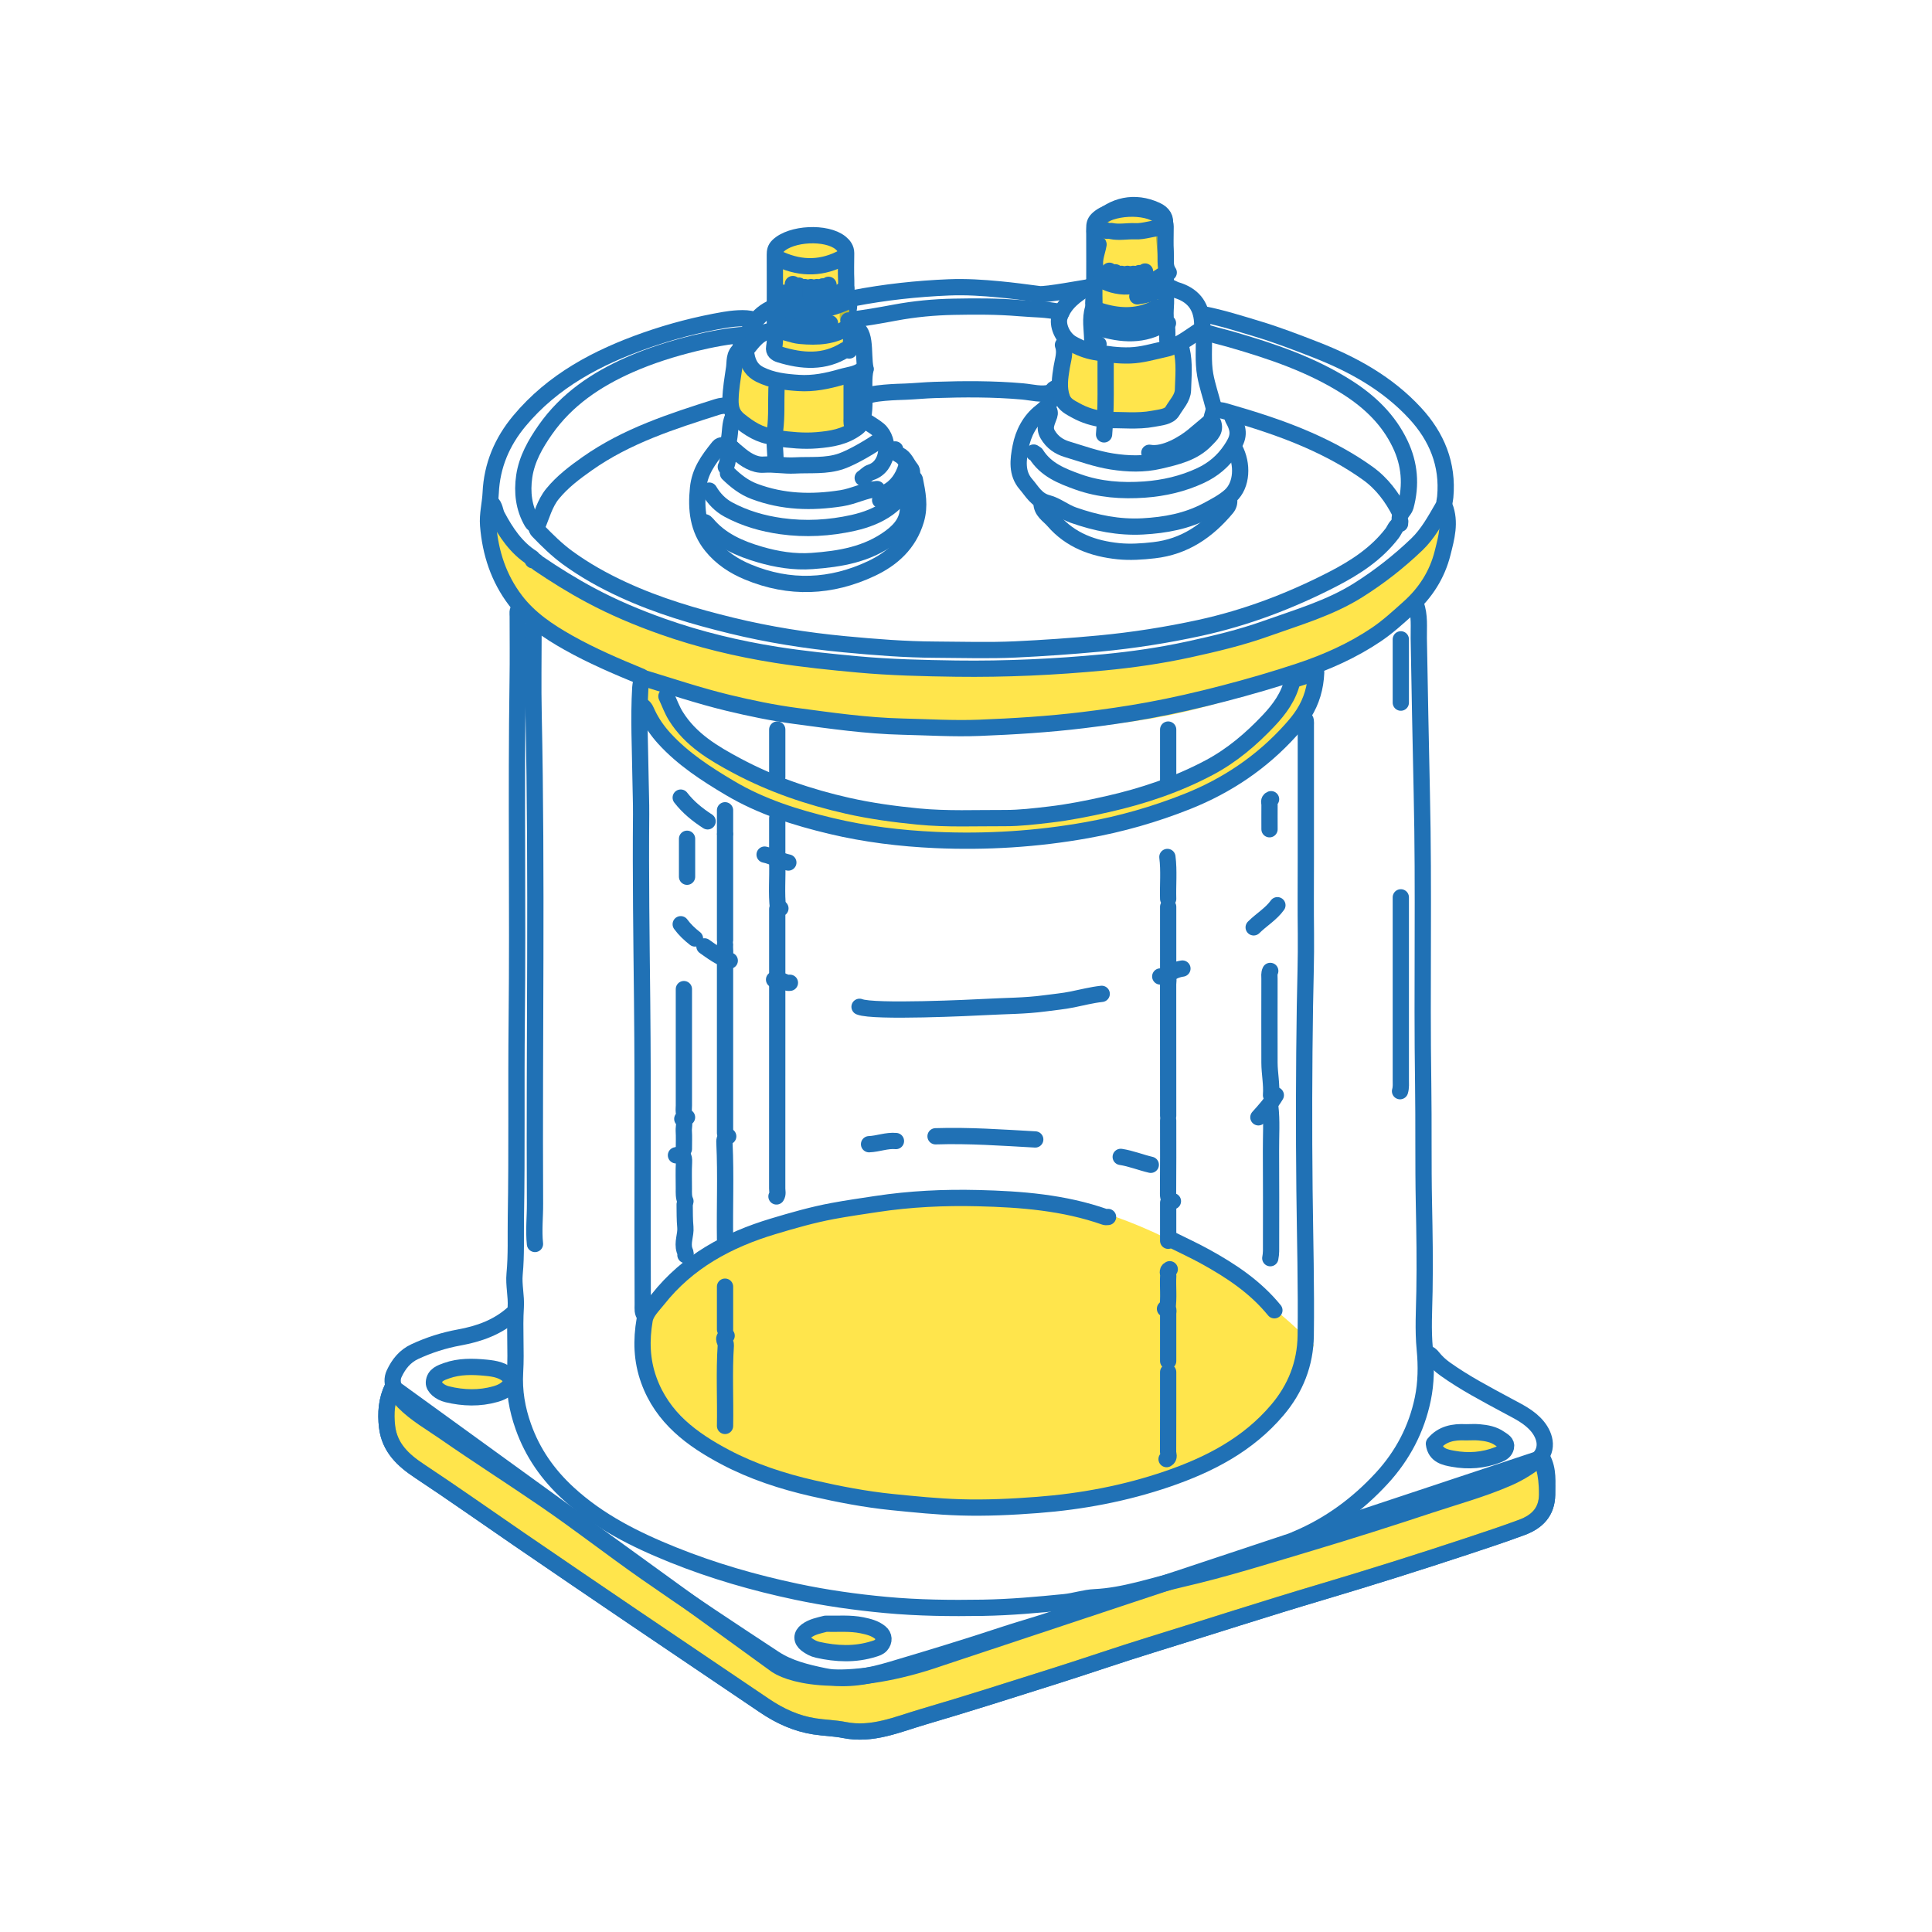 <svg width="500" height="500" viewBox="0 0 500 500" fill="none" xmlns="http://www.w3.org/2000/svg">
<path d="M167.785 339.008C194.538 311.47 272.949 281.936 340 348.027C319.5 412.5 154.578 397.931 167.785 339.008Z" fill="#FFDA00" fill-opacity="0.7"/>
<path d="M188.549 105.789C186.952 103.231 189.215 96.197 190.546 93C195.738 100.673 211.679 99.75 219 98.329V112.716C215.805 115.274 203.359 113.427 197.535 112.183C195.205 111.118 190.147 108.347 188.549 105.789Z" fill="#FFDA00" fill-opacity="0.7"/>
<path d="M274.5 102.5C272.954 99.577 275.176 90.064 276.464 86.41C281.488 95.179 297.415 91.624 304.5 90L304 106.533C300.908 109.456 289.136 108.421 283.5 107C281.246 105.782 276.046 105.423 274.5 102.5Z" fill="#FFDA00" fill-opacity="0.7"/>
<path d="M132.5 155.5C126.5 148.7 126 136.333 126.5 131C127.5 133.167 130.8 138.5 136 142.5C142.5 147.5 146.5 149 149 153.5C151.5 158 203 169 209.5 171.5C216 174 285 172 287 172.5C289 173 346 157.5 349.5 155.5C353 153.5 373 131 375 133.5C376.6 135.5 370 149 366.5 155.5C362.5 161 345.5 174.3 309.5 183.5C264.5 195 208 184.5 192.5 183.5C177 182.5 140 164 132.5 155.5Z" fill="#FFDA00" fill-opacity="0.7"/>
<path d="M173.5 177.5L164.5 174.5C163 179.5 173.5 200 200 209.5C226.5 219 261 221.5 299.5 211C330.3 202.6 340.333 181.833 341.5 172.5L334.5 174.5C323.7 204.9 275.333 211.5 252.5 211C190.1 209 173.833 187.833 173.5 177.5Z" fill="#FFDA00" fill-opacity="0.7"/>
<path d="M101.62 359C100.02 362.26 99.76 365.69 100.17 369.24C100.81 374.67 104.35 377.92 108.57 380.71C117.25 386.46 125.76 392.47 134.35 398.36C144.24 405.13 154.14 411.88 164.07 418.6C175.31 426.21 186.58 433.79 197.82 441.4C201.85 444.13 206.08 446.05 210.78 446.78C213.34 447.18 216 447.22 218.54 447.73C225.76 449.17 232.23 446.27 238.8 444.34C250.32 440.96 261.76 437.3 273.2 433.68C281.49 431.06 289.72 428.2 298.03 425.64C312.7 421.12 327.3 416.37 342.03 412C354.65 408.25 367.22 404.29 379.72 400.15C384.45 398.58 389.19 397.02 393.87 395.28C397.89 393.79 400.32 391.22 400.39 386.85C400.44 383.67 400.8 380.41 399.19 377.43" stroke="#2071B5" stroke-width="4.21" stroke-linecap="round" stroke-linejoin="round"/>
<path d="M100.172 369.24C99.762 365.69 100.022 362.26 101.622 359L201.002 431C205.269 433.8 219.742 437.32 243.502 429L398.5 377.5C399.131 378.067 400.392 380.73 400.392 386.85C400.322 391.22 397.892 393.79 393.872 395.28C389.485 396.911 385.044 398.384 380.609 399.856L379.722 400.15C367.222 404.29 354.652 408.25 342.032 412C327.302 416.37 312.702 421.12 298.032 425.64C289.722 428.2 281.492 431.06 273.202 433.68C261.762 437.3 250.322 440.96 238.802 444.34C232.232 446.27 225.762 449.17 218.542 447.73C216.002 447.22 213.342 447.18 210.782 446.78C206.082 446.05 201.852 444.13 197.822 441.4C186.582 433.79 175.312 426.21 164.072 418.6C154.142 411.88 144.242 405.13 134.352 398.36C125.762 392.47 117.252 386.46 108.572 380.71C104.352 377.92 100.812 374.67 100.172 369.24Z" fill="#FFDA00" fill-opacity="0.7" stroke="#2071B5" stroke-width="4.21" stroke-linecap="round" stroke-linejoin="round"/>
<path d="M337.34 185.74C338.12 186.16 337.95 186.91 337.95 187.58C337.95 199.19 337.95 210.79 337.95 222.4C337.95 228.82 337.89 235.23 337.97 241.65C338.04 247.93 337.81 254.21 337.71 260.49C337.47 276.33 337.43 292.17 337.6 308C337.74 320.56 338.09 333.12 337.92 345.68C337.82 352.93 335.27 359.39 330.57 364.92C322.98 373.87 313.01 379.03 302.12 382.76C291.21 386.49 279.99 388.6 268.53 389.48C261.86 389.99 255.16 390.31 248.46 390.1C242.57 389.92 236.71 389.32 230.84 388.73C223.92 388.03 217.12 386.71 210.37 385.17C202.5 383.37 194.78 380.85 187.69 377.1C179.16 372.59 171.43 366.95 167.91 357.17C166.05 352.01 165.93 346.82 166.83 341.6C167.18 339.57 168.94 337.93 170.25 336.28C177.98 326.49 188.36 320.9 200.11 317.37C205.2 315.84 210.3 314.38 215.5 313.41C219.21 312.72 222.99 312.18 226.74 311.61C235.52 310.27 244.33 309.86 253.17 310.08C264.28 310.35 275.33 311.21 285.94 314.94C286.18 315.03 286.48 314.95 286.76 314.95" stroke="#2071B5" stroke-width="4.21" stroke-linecap="round" stroke-linejoin="round"/>
<path d="M362.33 135.56C361.19 136 360.93 137.17 360.28 138.02C356.21 143.34 350.75 146.88 344.91 149.89C333.97 155.53 322.49 159.89 310.49 162.5C301.94 164.36 293.26 165.72 284.51 166.55C277.28 167.23 270.04 167.73 262.79 168.07C255.91 168.39 249 168.16 242.11 168.13C234.23 168.1 226.39 167.47 218.56 166.73C208.69 165.79 198.9 164.24 189.3 161.9C179.72 159.56 170.23 156.77 161.21 152.6C156.18 150.28 151.37 147.6 146.91 144.35C144.14 142.33 141.68 139.91 139.29 137.44C138.94 137.08 138.78 136.74 138.92 136.4C140.2 133.49 140.93 130.32 143 127.79C145.55 124.67 148.71 122.29 151.99 119.98C162.2 112.78 173.9 109.04 185.61 105.31C186.52 105.02 187.63 104.89 188.67 105.05" stroke="#2071B5" stroke-width="4.21" stroke-linecap="round" stroke-linejoin="round"/>
<path d="M134.39 157.47C133.79 158.06 133.99 158.82 133.99 159.52C133.99 165.05 134.06 170.58 133.97 176.11C133.53 205.46 134.04 234.82 133.73 264.17C133.55 281.1 133.8 298.03 133.51 314.96C133.43 319.87 133.65 324.8 133.18 329.71C132.91 332.58 133.66 335.39 133.48 338.32C133.12 343.89 133.63 349.52 133.3 355.1C133.01 360.03 133.82 364.67 135.44 369.23C137.83 375.97 141.76 381.61 147.06 386.48C154.98 393.76 164.35 398.43 174.15 402.38C184.5 406.55 195.22 409.64 206.11 411.94C213.72 413.55 221.45 414.64 229.23 415.36C237.63 416.14 246.02 416.23 254.42 416.09C261.47 415.97 268.5 415.34 275.51 414.64C278.12 414.38 280.73 413.48 283.3 413.36C291.02 413 298.21 410.39 305.6 408.69C316.87 406.1 327.91 402.62 338.99 399.31C349.41 396.19 359.79 392.89 370.11 389.47C376.83 387.25 383.68 385.38 390.19 382.54C392.76 381.42 395.14 380.01 397.39 378.28C401.03 375.47 399.94 371.7 397.96 369.24C395.86 366.63 392.83 365.26 389.98 363.71C384.54 360.77 379.05 357.91 374 354.3C372.75 353.41 371.68 352.4 370.73 351.21C370.38 350.77 369.97 350.33 369.31 350.38" stroke="#2071B5" stroke-width="4.21" stroke-linecap="round" stroke-linejoin="round"/>
<path d="M166.14 182.65C166.96 183.09 167.21 183.94 167.57 184.7C168.68 187.04 170.13 189.13 171.87 191.05C176.74 196.4 182.73 200.28 188.88 203.93C197.02 208.77 205.95 211.58 215.09 213.76C223.97 215.88 233.03 216.98 242.12 217.39C255.22 217.97 268.28 217.17 281.24 214.85C290.18 213.25 298.82 210.78 307.24 207.43C317.57 203.32 326.58 197.25 334.03 188.97C335.22 187.65 336.39 186.26 337.37 184.72C339.45 181.45 340.46 177.9 340.62 174.06L334.5 176" stroke="#2071B5" stroke-width="4.21" stroke-linecap="round" stroke-linejoin="round"/>
<path d="M373.39 131.26C371.41 134.66 369.56 138.12 366.65 140.91C361.98 145.38 356.93 149.33 351.47 152.76C344.12 157.38 335.83 159.76 327.74 162.65C321.17 165 314.42 166.6 307.64 168.08C300.42 169.65 293.1 170.71 285.74 171.41C273 172.62 260.24 173.21 247.44 173.04C238.97 172.92 230.48 172.72 222.05 171.95C215 171.3 207.95 170.59 200.93 169.48C190.87 167.89 181.04 165.53 171.48 162.15C165.09 159.89 158.82 157.26 152.81 154.04C148.15 151.55 143.68 148.77 139.32 145.81C138.86 145.5 138.55 144.94 137.88 145" stroke="#2071B5" stroke-width="4.21" stroke-linecap="round" stroke-linejoin="round"/>
<path d="M166.13 175.7C165.96 176.44 165.76 177.18 165.71 177.95C165.24 185.87 165.67 193.79 165.77 201.71C165.81 204.71 165.94 207.72 165.92 210.72C165.78 226.76 166.01 242.81 166.18 258.85C166.46 285.13 166.21 311.42 166.34 337.7C166.34 338.7 166.17 339.73 166.95 340.57" stroke="#2071B5" stroke-width="4.21" stroke-linecap="round" stroke-linejoin="round"/>
<path d="M138.28 160.96C137.97 161.55 138.08 162.18 138.08 162.8C138.08 170.17 137.94 177.55 138.1 184.92C138.99 227.11 138.25 269.3 138.46 311.49C138.48 314.97 138.08 318.45 138.45 321.94" stroke="#2071B5" stroke-width="4.21" stroke-linecap="round" stroke-linejoin="round"/>
<path d="M366.43 156.45C367.49 159.31 367.13 162.34 367.18 165.26C367.43 178.57 367.65 191.89 367.96 205.19C368.54 230.32 367.95 255.44 368.32 280.56C368.47 290.87 368.3 301.18 368.51 311.48C368.66 319.06 368.79 326.64 368.65 334.21C368.56 339.2 368.25 344.19 368.73 349.16C369.15 353.5 369.09 357.84 368.22 362.05C366.61 369.81 363.02 376.68 357.63 382.54C351.37 389.35 344.07 394.71 335.52 398.31C334.7 398.65 333.99 399.26 333.06 399.34" stroke="#2071B5" stroke-width="4.21" stroke-linecap="round" stroke-linejoin="round"/>
<path d="M132.75 339.95C128.77 343.5 124.01 345.2 118.83 346.14C114.87 346.86 111.02 348.09 107.36 349.79C104.81 350.97 103.19 352.99 102.01 355.51C100.82 358.05 102.53 360.84 104.53 362.86C107.64 366 111.52 368.18 115.13 370.69C123.7 376.64 132.5 382.25 141.11 388.15C149.94 394.2 158.39 400.79 167.16 406.93C178.09 414.56 189.22 421.91 200.35 429.23C204.23 431.78 208.72 432.84 213.23 433.78C219.28 435.03 225.13 433.76 230.83 432.07C240.49 429.2 250.15 426.27 259.72 423.1C265.52 421.18 271.47 419.68 277.12 417.34C279.35 416.41 281.68 415.85 283.92 414.98C284.68 414.69 285.23 414.42 285.54 413.7" stroke="#2071B5" stroke-width="4.21" stroke-linecap="round" stroke-linejoin="round"/>
<path d="M165.94 175.29C173.54 177.59 180.89 180.08 188.45 181.9C194.22 183.29 200.02 184.5 205.88 185.28C215.06 186.5 224.22 187.83 233.52 188.05C240.14 188.2 246.77 188.62 253.38 188.36C262.34 188.01 271.3 187.46 280.21 186.38C285.9 185.69 291.57 184.88 297.2 183.85C303.75 182.65 310.23 181.15 316.69 179.47C323.31 177.75 329.85 175.85 336.34 173.69C343.36 171.35 350.05 168.37 356.19 164.23C359.22 162.19 361.89 159.71 364.6 157.29C368.93 153.43 371.94 148.72 373.34 143.13C374.33 139.19 375.48 135.17 373.87 131.04C373.62 130.4 373.96 129.43 374.03 128.61C374.8 120.16 371.84 113.01 366.21 106.92C359.08 99.2 350.13 94.27 340.44 90.49C335.5 88.57 330.58 86.67 325.5 85.14C320.81 83.73 316.16 82.24 311.35 81.31" stroke="#2071B5" stroke-width="4.21" stroke-linecap="round" stroke-linejoin="round"/>
<path d="M334.48 176.11C333.55 180.25 331.11 183.55 328.3 186.52C323.8 191.29 318.82 195.53 312.97 198.64C304.62 203.08 295.78 206.04 286.56 208.12C281.6 209.24 276.61 210.24 271.58 210.82C267.79 211.26 263.96 211.73 260.12 211.72C252.61 211.69 245.09 212.05 237.59 211.31C231.46 210.71 225.38 209.89 219.35 208.53C209.35 206.27 199.74 203 190.72 198.18C184.65 194.94 178.71 191.44 174.91 185.33C173.89 183.7 173.27 181.91 172.47 180.2" stroke="#2071B5" stroke-width="4.21" stroke-linecap="round" stroke-linejoin="round"/>
<path d="M189.68 116.18C189.79 116.44 187.06 114.34 185.98 115.67C183.2 119.12 181.09 122.07 180.65 126.34C180.09 131.77 180.59 136.88 184.16 141.29C186.68 144.4 189.93 146.53 193.58 148.04C204.34 152.51 215.08 152.05 225.49 147.15C230.9 144.6 235.23 140.75 237.07 134.55C238.15 130.91 237.46 127.55 236.76 124.09C236.73 123.92 236.5 123.62 236.17 123.68" stroke="#2071B5" stroke-width="4.21" stroke-linecap="round" stroke-linejoin="round"/>
<path d="M194.87 82.72C193.07 82.02 189.15 82.5 187.45 82.8C180.55 83.99 173.78 85.74 167.17 88.06C154.63 92.47 143.1 98.52 134.41 108.95C129.93 114.33 127.31 120.48 126.99 127.57C126.86 130.37 126.1 133.08 126.33 135.97C126.91 143.14 129.07 149.69 133.41 155.39C137.02 160.13 141.9 163.4 147.07 166.31C153.14 169.73 159.51 172.45 165.93 175.09" stroke="#2071B5" stroke-width="4.21" stroke-linecap="round" stroke-linejoin="round"/>
<path d="M192.96 86.64C188.94 86.83 183.71 87.87 179.84 88.81C174.02 90.23 168.33 92.02 162.87 94.43C154.29 98.23 146.65 103.35 141.15 111.19C138.57 114.87 136.33 118.78 135.67 123.28C135.07 127.38 135.53 131.45 137.68 135.14C137.93 135.57 138.36 135.88 138.9 135.97" stroke="#2071B5" stroke-width="4.21" stroke-linecap="round" stroke-linejoin="round"/>
<path d="M310.93 85.59C313.39 86.57 315.98 87.09 318.52 87.82C329.09 90.87 339.47 94.35 348.82 100.35C354.56 104.03 359.35 108.63 362.34 114.88C364.84 120.09 365.28 125.49 363.76 131.06C363.59 131.68 363.1 132.16 362.75 132.7C362.3 133.39 362.09 134.27 362.38 134.93" stroke="#2071B5" stroke-width="4.21" stroke-linecap="round" stroke-linejoin="round"/>
<path d="M231.67 116.31C231.69 117.02 232.22 117.47 232.71 117.71C234.26 118.46 234.7 120.1 235.71 121.27C236.19 121.83 236.1 122.83 235.78 123.69C233.13 130.59 227.54 133.8 220.81 135.32C214.68 136.69 208.44 137.04 202.19 136.17C197.39 135.5 192.76 134.17 188.48 131.86C186.4 130.73 184.76 129.03 183.55 126.97" stroke="#2071B5" stroke-width="4.21" stroke-linecap="round" stroke-linejoin="round"/>
<path d="M282.42 74.26C280.5 74.47 270.8 76.36 268.94 76.12C265.53 75.68 262.13 75.21 258.7 74.89C254.33 74.47 249.96 74.19 245.59 74.37C237.27 74.71 228.99 75.61 220.81 77.19C220.37 77.28 220 77.49 219.5 77.63C220.3 79.33 218.96 81.03 219.58 82.74" stroke="#2071B5" stroke-width="4.21" stroke-linecap="round" stroke-linejoin="round"/>
<path d="M303.35 320.9C306.22 322.33 309.14 323.67 311.94 325.22C318.62 328.9 324.89 333.06 329.81 339.1" stroke="#2071B5" stroke-width="4.21" stroke-linecap="round" stroke-linejoin="round"/>
<path d="M318.09 129.21C318.22 130.05 318 130.82 317.47 131.46C312.52 137.38 306.6 141.5 298.64 142.4C295.54 142.75 292.44 142.96 289.42 142.65C282.97 141.99 277.04 139.86 272.63 134.74C271.41 133.32 269.48 132.32 269.54 130.04" stroke="#2071B5" stroke-width="4.21" stroke-linecap="round" stroke-linejoin="round"/>
<path d="M362.53 232.23C362.53 247.93 362.53 263.63 362.53 279.33C362.53 280.36 362.63 281.39 362.33 282.4" stroke="#2071B5" stroke-width="4.21" stroke-linecap="round" stroke-linejoin="round"/>
<path d="M274.71 80.81C269.9 79.89 268.7 80.15 263.82 79.74C258.16 79.26 252.49 79.28 246.82 79.39C241.73 79.49 236.69 79.96 231.65 80.9C227.66 81.65 223.63 82.36 219.58 82.82" stroke="#2071B5" stroke-width="4.21" stroke-linecap="round" stroke-linejoin="round"/>
<path d="M319.53 116.11C321.68 120.08 321.48 125.52 318.41 128.3C316.72 129.83 314.5 130.99 312.38 132.12C307.17 134.89 301.6 135.91 295.78 136.23C289.52 136.57 283.59 135.36 277.76 133.3C275.45 132.49 273.4 130.78 271.16 130.2C268.2 129.44 267.12 127.16 265.5 125.3C263.03 122.47 263.5 118.95 264.12 115.72C264.8 112.16 266.51 108.82 269.42 106.56C271.27 105.13 272.41 103.65 272.42 101.36C272.42 100.46 273.28 100.57 273.66 100.13" stroke="#2071B5" stroke-width="4.21" stroke-linecap="round" stroke-linejoin="round"/>
<path d="M314.41 106.28C315.32 106.04 316.14 106.16 317.09 106.44C324.38 108.54 331.62 110.81 338.57 113.87C343.96 116.24 349.14 119.02 353.94 122.46C357.66 125.12 360.29 128.67 362.34 132.7" stroke="#2071B5" stroke-width="4.21" stroke-linecap="round" stroke-linejoin="round"/>
<path d="M187.64 249.43V293.26" stroke="#2071B5" stroke-width="4.21" stroke-linecap="round" stroke-linejoin="round"/>
<path d="M132.14 356.54C130.48 354.57 128.02 354.19 125.78 353.97C122.38 353.64 118.87 353.55 115.56 354.74C114.13 355.26 112.41 355.8 112.29 357.77C112.22 359.01 113.87 360.39 115.75 360.84C119.91 361.84 124.11 361.97 128.23 360.79C129.71 360.37 131.25 359.67 132.14 358.18" fill="#FFDA00" fill-opacity="0.7"/>
<path d="M132.14 356.54C130.48 354.57 128.02 354.19 125.78 353.97C122.38 353.64 118.87 353.55 115.56 354.74C114.13 355.26 112.41 355.8 112.29 357.77C112.22 359.01 113.87 360.39 115.75 360.84C119.91 361.84 124.11 361.97 128.23 360.79C129.71 360.37 131.25 359.67 132.14 358.18" stroke="#2071B5" stroke-width="4.21" stroke-linecap="round" stroke-linejoin="round"/>
<path d="M272.01 101.57C269.53 102.26 267.07 101.52 264.64 101.3C257.06 100.63 249.49 100.67 241.9 100.92C239.37 101 236.85 101.26 234.32 101.36C233.02 101.41 224.62 101.57 224 102.87" stroke="#2071B5" stroke-width="4.21" stroke-linecap="round" stroke-linejoin="round"/>
<path d="M285.12 257.21C282.56 257.49 280.06 258.14 277.54 258.65C275.17 259.14 272.76 259.34 270.37 259.67C265.27 260.36 260.13 260.32 255.02 260.61C251.94 260.78 226.06 262.04 222.45 260.56" stroke="#2071B5" stroke-width="4.21" stroke-linecap="round" stroke-linejoin="round"/>
<path d="M188.4 122.52C190.42 124.49 192.56 126.17 195.22 127.17C202.57 129.94 210.04 130.15 217.77 128.94C220.97 128.44 223.78 126.86 226.97 126.56" stroke="#2071B5" stroke-width="4.21" stroke-linecap="round" stroke-linejoin="round"/>
<path d="M379.33 370.67C376.16 370.52 373.24 371.05 371.1 373.63C371.46 376.71 374.06 377.17 376.07 377.53C379.98 378.24 383.93 377.98 387.75 376.46C388.8 376.04 389.52 375.52 389.74 374.55C390.02 373.35 388.94 372.87 388.14 372.31C386.55 371.18 384.69 370.86 382.81 370.69C381.73 370.59 380.63 370.67 379.53 370.67" fill="#FFDA00" fill-opacity="0.7"/>
<path d="M379.33 370.67C376.16 370.52 373.24 371.05 371.1 373.63C371.46 376.71 374.06 377.17 376.07 377.53C379.98 378.24 383.93 377.98 387.75 376.46C388.8 376.04 389.52 375.52 389.74 374.55C390.02 373.35 388.94 372.87 388.14 372.31C386.55 371.18 384.69 370.86 382.81 370.69C381.73 370.59 380.63 370.67 379.53 370.67" stroke="#2071B5" stroke-width="4.21" stroke-linecap="round" stroke-linejoin="round"/>
<path d="M302.12 252.71C302.55 253.36 302.31 254.08 302.31 254.76C302.33 266.09 302.32 277.42 302.32 288.76" stroke="#2071B5" stroke-width="4.21" stroke-linecap="round" stroke-linejoin="round"/>
<path d="M318.91 107.5C318.88 107.96 319.05 108.32 319.29 108.75C321 111.88 320.38 113.65 318.57 116.35C316.54 119.39 313.94 121.55 310.72 123.06C306.11 125.22 301.2 126.34 296.18 126.7C290.36 127.11 284.56 126.71 278.98 124.71C274.77 123.2 270.66 121.58 268.13 117.53C267.98 117.29 267.63 117.38 267.51 117.12" stroke="#2071B5" stroke-width="4.21" stroke-linecap="round" stroke-linejoin="round"/>
<path d="M201.15 253.73C201.15 271.68 201.15 289.64 201.14 307.59C201.14 308.27 201.38 308.99 200.95 309.64" stroke="#2071B5" stroke-width="4.21" stroke-linecap="round" stroke-linejoin="round"/>
<path d="M176.99 255.98C176.99 266.02 176.99 276.05 176.99 286.09C176.99 287.17 176.68 288.36 177.8 289.16" stroke="#2071B5" stroke-width="4.21" stroke-linecap="round" stroke-linejoin="round"/>
<path d="M181.7 135.36C182.19 134.97 182.53 135.06 182.94 135.56C186.54 139.88 191.48 142 196.66 143.51C201.04 144.79 205.56 145.52 210.16 145.19C217.38 144.67 224.41 143.51 230.44 139.05C233.27 136.96 235.27 134.43 234.95 130.65C234.93 130.38 234.81 130.04 235.15 129.83" stroke="#2071B5" stroke-width="4.21" stroke-linecap="round" stroke-linejoin="round"/>
<path d="M200.33 79.45C195.49 81.43 194.24 85.05 191.75 89.48C191.65 89.65 191.49 89.95 191.93 90.11C193.18 90.55 193.09 91.77 193.37 92.76C193.88 94.6 194.8 95.98 196.63 96.9C199.83 98.51 203.22 98.88 206.69 99.11C210.49 99.36 214.12 98.61 217.77 97.55C219.75 96.98 221.82 96.89 223.5 95.44" stroke="#2071B5" stroke-width="4.21" stroke-linecap="round" stroke-linejoin="round"/>
<path d="M187.64 216.05V243.29" stroke="#2071B5" stroke-width="4.21" stroke-linecap="round" stroke-linejoin="round"/>
<path d="M267.92 294.89C259.33 294.41 250.73 293.79 242.12 294.07" stroke="#2071B5" stroke-width="4.21" stroke-linecap="round" stroke-linejoin="round"/>
<path d="M328.74 251.27C328.41 251.93 328.54 252.63 328.54 253.32C328.54 260.56 328.51 267.79 328.54 275.03C328.55 277.83 329.16 280.61 328.94 283.43" stroke="#2071B5" stroke-width="4.21" stroke-linecap="round" stroke-linejoin="round"/>
<path d="M228.46 113.32C225.98 115.25 220.6 118.37 217.73 119.36C213.81 120.72 209.7 120.24 205.66 120.46C202.98 120.6 200.37 120.06 197.66 120.25C195.2 120.43 192.87 118.93 190.87 117.17C189.72 116.16 188.32 115.46 188.67 113.65C189.04 111.74 188.85 109.74 189.68 107.91" stroke="#2071B5" stroke-width="4.21" stroke-linecap="round" stroke-linejoin="round"/>
<path d="M219.79 77.4C218.76 75.96 219.06 74.28 219 72.69C218.9 70.3 218.96 67.91 218.98 65.52C218.98 64.35 218.36 63.54 217.54 62.86C213.89 59.88 204.71 60.33 201.34 63.65C200.63 64.35 200.53 65.05 200.53 65.93C200.55 71.73 200.55 77.54 200.53 83.34C200.53 85.53 200.73 87.71 200.35 89.9C200.17 90.92 200.87 91.46 201.77 91.74C207.59 93.52 213.32 93.97 218.78 90.53C218.98 90.41 219.32 90.51 219.59 90.51" fill="#FFDA00" fill-opacity="0.7"/>
<path d="M219.79 77.4C218.76 75.96 219.06 74.28 219 72.69C218.9 70.3 218.96 67.91 218.98 65.52C218.98 64.35 218.36 63.54 217.54 62.86C213.89 59.88 204.71 60.33 201.34 63.65C200.63 64.35 200.53 65.05 200.53 65.93C200.55 71.73 200.55 77.54 200.53 83.34C200.53 85.53 200.73 87.71 200.35 89.9C200.17 90.92 200.87 91.46 201.77 91.74C207.59 93.52 213.32 93.97 218.78 90.53C218.98 90.41 219.32 90.51 219.59 90.51" stroke="#2071B5" stroke-width="4.21" stroke-linecap="round" stroke-linejoin="round"/>
<path d="M271.19 105.87C271.74 106.31 271.74 106.99 271.57 107.5C271.04 109.13 270.06 110.58 271.15 112.45C272.32 114.46 274.09 115.65 276.12 116.26C279.97 117.42 283.75 118.8 287.77 119.43C291.9 120.08 296.07 120.19 300.04 119.26C304.33 118.25 308.87 117.26 312.12 113.82C313.34 112.52 315.01 111.29 313.69 108.88C313.22 108.02 314.4 106.63 314.05 105.24C313.36 102.51 312.43 99.85 311.92 97.07C311.28 93.52 311.68 89.97 311.54 86.42" stroke="#2071B5" stroke-width="4.21" stroke-linecap="round" stroke-linejoin="round"/>
<path d="M302.32 355.1C302.32 361.99 302.33 368.89 302.3 375.78C302.3 376.38 302.78 377.17 301.91 377.62" stroke="#2071B5" stroke-width="4.21" stroke-linecap="round" stroke-linejoin="round"/>
<path d="M328.74 286.29C329.2 290.11 328.9 293.94 328.93 297.76C328.99 305.81 328.95 313.87 328.95 321.93C328.95 323.16 329.01 324.4 328.75 325.62" stroke="#2071B5" stroke-width="4.21" stroke-linecap="round" stroke-linejoin="round"/>
<path d="M302.32 289.98C302.32 296.33 302.35 302.68 302.29 309.03C302.29 310.07 302.64 310.59 303.55 310.87" stroke="#2071B5" stroke-width="4.21" stroke-linecap="round" stroke-linejoin="round"/>
<path d="M188.05 345.68C186.77 346.4 187.9 347.32 187.84 348.14C187.37 355.1 187.77 362.07 187.64 369.03" stroke="#2071B5" stroke-width="4.21" stroke-linecap="round" stroke-linejoin="round"/>
<path d="M301.71 74.33C301.69 71.67 301.69 68.99 301.68 66.34C301.68 63.61 300.89 60.91 301.44 58.14C301.76 56.54 301.05 55.24 299.27 54.42C293.57 51.79 288.15 53.17 284.11 57.14C282.94 58.29 283.03 61.38 284.08 62.67" stroke="#2071B5" stroke-width="4.21" stroke-linecap="round" stroke-linejoin="round"/>
<path d="M302.468 70.53C301.438 69.09 301.738 67.41 301.678 65.82C301.578 63.43 301.638 61.04 301.658 58.65C301.658 57.48 301.038 56.67 300.218 55.99C296.568 53.01 287.388 53.46 284.018 56.78C283.308 57.48 283.208 58.18 283.208 59.06C283.228 64.86 283.228 70.67 283.208 76.47C283.208 78.66 283.408 80.84 283.028 83.03C282.848 84.05 283.548 84.59 284.448 84.87C290.268 86.65 295.998 87.1 301.458 83.66C301.658 83.54 301.998 83.64 302.268 83.64" fill="#FFDA00" fill-opacity="0.7"/>
<path d="M302.468 70.53C301.438 69.09 301.738 67.41 301.678 65.82C301.578 63.43 301.638 61.04 301.658 58.65C301.658 57.48 301.038 56.67 300.218 55.99C296.568 53.01 287.388 53.46 284.018 56.78C283.308 57.48 283.208 58.18 283.208 59.06C283.228 64.86 283.228 70.67 283.208 76.47C283.208 78.66 283.408 80.84 283.028 83.03C282.848 84.05 283.548 84.59 284.448 84.87C290.268 86.65 295.998 87.1 301.458 83.66C301.658 83.54 301.998 83.64 302.268 83.64" stroke="#2071B5" stroke-width="4.21" stroke-linecap="round" stroke-linejoin="round"/>
<path d="M219.59 84.57C215.76 87.15 211.56 87.34 207.09 86.93C204.93 86.73 203.06 85.73 200.96 85.59" stroke="#2071B5" stroke-width="4.21" stroke-linecap="round" stroke-linejoin="round"/>
<path d="M301.3 74.94C302.18 77.22 301.51 79.59 301.66 81.91C301.66 82.03 301.62 82.59 301.1 82.75C298.41 83.54 295.85 84.76 292.9 84.41C291.5 84.25 290.1 84.95 288.6 84.6C286.78 84.19 284.95 83.73 283.08 83.54" stroke="#2071B5" stroke-width="4.21" stroke-linecap="round" stroke-linejoin="round"/>
<path d="M188.46 294.08C187.37 294.28 187.46 295.34 187.49 295.92C187.88 304.18 187.52 312.44 187.64 320.7" stroke="#2071B5" stroke-width="4.21" stroke-linecap="round" stroke-linejoin="round"/>
<path d="M286.14 91.94C286.08 98.77 286.35 105.6 285.73 112.42" stroke="#2071B5" stroke-width="4.21" stroke-linecap="round" stroke-linejoin="round"/>
<path d="M302.32 234.68V251.06" stroke="#2071B5" stroke-width="4.21" stroke-linecap="round" stroke-linejoin="round"/>
<path d="M201.97 235.09C201.55 235.04 201.22 235.19 201.15 235.26C201.15 241.09 201.15 246.69 201.15 252.29" stroke="#2071B5" stroke-width="4.21" stroke-linecap="round" stroke-linejoin="round"/>
<path d="M362.53 165.46V181.84" stroke="#2071B5" stroke-width="4.21" stroke-linecap="round" stroke-linejoin="round"/>
<path d="M305.81 90.51C306.61 93.97 306.25 97.48 306.15 100.95C306.09 103.01 304.43 104.67 303.42 106.4C302.56 107.89 300.3 108.02 298.45 108.38C294.35 109.16 290.25 108.59 286.15 108.74" stroke="#2071B5" stroke-width="4.21" stroke-linecap="round" stroke-linejoin="round"/>
<path d="M283.07 76.58C283.07 75.97 283.07 75.35 283.12 74.58C282.51 74.2 281.83 74.18 281.24 74.55C278.29 76.4 275.5 78.4 274.26 81.91C273.5 84.04 274.95 87.47 277.35 88.87C279.2 89.95 281.2 90.72 283.29 91.1C286.32 91.65 289.38 92.09 292.5 91.98C295.6 91.87 298.53 90.97 301.51 90.32C304.89 89.59 307.52 87.44 310.31 85.61C311.19 85.03 311.18 84.04 311.11 83.16C310.82 79.01 308.63 76.28 304.35 75.04C303.48 74.79 302.59 73.81 301.5 74.56" stroke="#2071B5" stroke-width="4.21" stroke-linecap="round" stroke-linejoin="round"/>
<path d="M137.73 144.41C133.58 141.76 130.93 137.78 128.66 133.51C128.06 132.38 128.14 130.92 127.02 130.03" stroke="#2071B5" stroke-width="4.21" stroke-linecap="round" stroke-linejoin="round"/>
<path d="M275.09 89.28C275.81 91.22 275.06 93.17 274.77 95C274.34 97.73 273.9 100.32 274.86 103.01C275.48 104.77 277.05 105.46 278.4 106.22C280.65 107.47 283.14 108.25 285.74 108.53" stroke="#2071B5" stroke-width="4.21" stroke-linecap="round" stroke-linejoin="round"/>
<path d="M223.49 108.67C224.48 109.23 226.5 110.49 227.35 111.21C230.44 113.81 230.2 120.7 225.32 122.26C224.51 122.52 223.99 123.26 223.27 123.69" stroke="#2071B5" stroke-width="4.21" stroke-linecap="round" stroke-linejoin="round"/>
<path d="M302.32 188.81V201.92" stroke="#2071B5" stroke-width="4.21" stroke-linecap="round" stroke-linejoin="round"/>
<path d="M220.4 97.47C220.4 101.09 220.4 104.71 220.4 108.32C220.4 109.12 220.23 109.98 221.01 110.57" stroke="#2071B5" stroke-width="4.21" stroke-linecap="round" stroke-linejoin="round"/>
<path d="M301.5 338.72C302.71 338.51 302.32 339.37 302.32 339.95C302.32 344.05 302.32 348.14 302.32 352.24" stroke="#2071B5" stroke-width="4.21" stroke-linecap="round" stroke-linejoin="round"/>
<path d="M200.95 82.93C205.03 84.32 212.54 84.44 214.81 83.66" stroke="#2071B5" stroke-width="4.21" stroke-linecap="round" stroke-linejoin="round"/>
<path d="M200.95 100.54C200.84 104.09 201.04 107.64 200.61 111.2C200.26 114.03 200.69 116.93 200.75 119.79" stroke="#2071B5" stroke-width="4.21" stroke-linecap="round" stroke-linejoin="round"/>
<path d="M201.15 188.81V201.1" stroke="#2071B5" stroke-width="4.21" stroke-linecap="round" stroke-linejoin="round"/>
<path d="M201.15 223.22C201.28 227.18 200.88 231.15 201.35 235.1" stroke="#2071B5" stroke-width="4.21" stroke-linecap="round" stroke-linejoin="round"/>
<path d="M174.94 298.99C176.65 298.46 177.12 299.16 177.02 300.84C176.89 303.09 176.99 305.34 176.98 307.6C176.98 308.71 176.9 309.83 177.39 310.88" stroke="#2071B5" stroke-width="4.21" stroke-linecap="round" stroke-linejoin="round"/>
<path d="M218.36 66.54C213 69.5 207.54 69.66 201.97 67.17C201.69 67.04 201.29 67.15 200.95 67.15" stroke="#2071B5" stroke-width="4.21" stroke-linecap="round" stroke-linejoin="round"/>
<path d="M187.64 332.99V344.05" stroke="#2071B5" stroke-width="4.21" stroke-linecap="round" stroke-linejoin="round"/>
<path d="M219.99 84.77C224.63 84.25 223.14 91.54 224 95.43" stroke="#2071B5" stroke-width="4.21" stroke-linecap="round" stroke-linejoin="round"/>
<path d="M302.12 221.78C302.58 225.39 302.21 229.02 302.32 232.63" stroke="#2071B5" stroke-width="4.21" stroke-linecap="round" stroke-linejoin="round"/>
<path d="M302.73 328.48C301.92 328.86 302.37 329.57 302.34 330.12C302.17 332.98 302.57 335.86 302.11 338.72" stroke="#2071B5" stroke-width="4.21" stroke-linecap="round" stroke-linejoin="round"/>
<path d="M191.53 90.51C189.88 91.69 190.22 93.66 189.99 95.23C189.6 97.93 189.11 100.65 189.05 103.41C189 105.58 189.46 107.31 191.29 108.78C193.94 110.9 196.66 112.7 200.13 113.04" stroke="#2071B5" stroke-width="4.21" stroke-linecap="round" stroke-linejoin="round"/>
<path d="M224.01 95.58C222.94 99.48 225 108.29 221.89 110.64C218.69 113.07 215.22 113.62 211.4 113.94C207.91 114.23 204.55 113.87 201.15 113.43" stroke="#2071B5" stroke-width="4.21" stroke-linecap="round" stroke-linejoin="round"/>
<path d="M302.32 311.28V321.11" stroke="#2071B5" stroke-width="4.21" stroke-linecap="round" stroke-linejoin="round"/>
<path d="M201.15 211.75V221.17" stroke="#2071B5" stroke-width="4.21" stroke-linecap="round" stroke-linejoin="round"/>
<path d="M283.09 76.69C282.69 79.66 282.95 79.97 285.53 80.7C290.25 82.03 294.83 82.01 299.26 79.66" stroke="#2071B5" stroke-width="4.21" stroke-linecap="round" stroke-linejoin="round"/>
<path d="M177.81 217.07V226.9" stroke="#2071B5" stroke-width="4.21" stroke-linecap="round" stroke-linejoin="round"/>
<path d="M313.38 108.94C313.38 108.94 311.09 110.94 308.73 112.87C306.62 114.6 301.44 117.92 297.45 117.18" stroke="#2071B5" stroke-width="4.21" stroke-linecap="round" stroke-linejoin="round"/>
<path d="M234.54 120.82C233.65 123.64 232.11 125.96 229.42 127.38C228.58 127.82 228.03 128.51 227.78 129.43" stroke="#2071B5" stroke-width="4.21" stroke-linecap="round" stroke-linejoin="round"/>
<path d="M176.58 289.57C177.41 290.5 176.9 291.62 176.96 292.64C177.06 294.2 176.99 295.78 176.99 297.35" stroke="#2071B5" stroke-width="4.21" stroke-linecap="round" stroke-linejoin="round"/>
<path d="M176.17 206.42C178.1 208.92 180.51 210.86 183.13 212.56" stroke="#2071B5" stroke-width="4.21" stroke-linecap="round" stroke-linejoin="round"/>
<path d="M300.89 58.97C298.46 58.92 296.2 59.97 293.72 59.85C291.69 59.76 289.63 60.22 287.58 59.79" stroke="#2071B5" stroke-width="4.21" stroke-linecap="round" stroke-linejoin="round"/>
<path d="M297.82 301.45C295.21 300.84 292.71 299.81 290.04 299.4" stroke="#2071B5" stroke-width="4.21" stroke-linecap="round" stroke-linejoin="round"/>
<path d="M200.95 79.65C204.75 80.5 208.54 80.6 212.43 80.12C214.92 79.81 217.16 79.01 219.39 78.01" stroke="#2071B5" stroke-width="4.21" stroke-linecap="round" stroke-linejoin="round"/>
<path d="M231.87 295.3C229.49 295.08 227.25 296.03 224.91 296.12" stroke="#2071B5" stroke-width="4.21" stroke-linecap="round" stroke-linejoin="round"/>
<path d="M328.95 206.83C328.2 207.13 328.55 207.76 328.55 208.26C328.53 210.38 328.55 212.49 328.55 214.61" stroke="#2071B5" stroke-width="4.21" stroke-linecap="round" stroke-linejoin="round"/>
<path d="M330.59 234.27C328.92 236.59 326.43 238.02 324.45 240" stroke="#2071B5" stroke-width="4.21" stroke-linecap="round" stroke-linejoin="round"/>
<path d="M200.33 85.59C196.42 85.59 194.6 88.86 192.97 90.71" stroke="#2071B5" stroke-width="4.21" stroke-linecap="round" stroke-linejoin="round"/>
<path d="M204.02 223.22C201.89 222.79 200.01 221.6 197.88 221.17" stroke="#2071B5" stroke-width="4.21" stroke-linecap="round" stroke-linejoin="round"/>
<path d="M177.19 311.69C177.21 313.67 177.19 315.65 177.37 317.63C177.54 319.61 176.51 321.55 177.16 323.58C177.28 323.95 177.56 324.35 177.39 324.8" stroke="#2071B5" stroke-width="4.21" stroke-linecap="round" stroke-linejoin="round"/>
<path d="M203 75.75C204.43 76.8 207.47 77.73 209.97 77.56C212.29 77.4 215.68 76.34 216.54 75.98C218.36 75.23 218.53 74.75 219.02 74.66" stroke="#2071B5" stroke-width="4.21" stroke-linecap="round" stroke-linejoin="round"/>
<path d="M282.87 79.86C282.05 82.5 282.61 85.18 282.66 87.85C282.68 88.97 283.7 88.74 284.3 89.08" stroke="#2071B5" stroke-width="4.21" stroke-linecap="round" stroke-linejoin="round"/>
<path d="M187.64 209.7V215.64" stroke="#2071B5" stroke-width="4.21" stroke-linecap="round" stroke-linejoin="round"/>
<path d="M330.18 283.43C328.93 285.54 327.3 287.35 325.67 289.16" stroke="#2071B5" stroke-width="4.21" stroke-linecap="round" stroke-linejoin="round"/>
<path d="M182.31 244.92C184.37 246.37 186.38 247.91 188.86 248.61" stroke="#2071B5" stroke-width="4.21" stroke-linecap="round" stroke-linejoin="round"/>
<path d="M284.3 63.27C283.92 65.51 282.8 67.56 283.73 70.09C284.11 71.12 283.4 72.93 282.96 74.33" stroke="#2071B5" stroke-width="4.21" stroke-linecap="round" stroke-linejoin="round"/>
<path d="M219.59 82.93C220.03 85.72 220.78 87.82 219.79 90.71" stroke="#2071B5" stroke-width="4.21" stroke-linecap="round" stroke-linejoin="round"/>
<path d="M306.01 250.66C304.67 250.85 303.42 251.38 302.35 252.14C301.66 252.63 301.01 252.7 300.27 252.71" stroke="#2071B5" stroke-width="4.21" stroke-linecap="round" stroke-linejoin="round"/>
<path d="M176.17 239.19C177.21 240.61 178.48 241.8 179.86 242.88" stroke="#2071B5" stroke-width="4.21" stroke-linecap="round" stroke-linejoin="round"/>
<path d="M301.5 82.93C302.56 85.02 301.76 87.33 302.32 89.48" stroke="#2071B5" stroke-width="4.21" stroke-linecap="round" stroke-linejoin="round"/>
<path d="M286.45 59.72C285.77 59.43 285.09 59.15 284.38 58.96" stroke="#2071B5" stroke-width="4.21" stroke-linecap="round" stroke-linejoin="round"/>
<path d="M204.43 254.34C202.97 254.55 201.84 253.09 200.33 253.52" stroke="#2071B5" stroke-width="4.21" stroke-linecap="round" stroke-linejoin="round"/>
<path d="M187.64 244.51C187.53 245.6 187.87 246.72 187.44 247.79" stroke="#2071B5" stroke-width="4.21" stroke-linecap="round" stroke-linejoin="round"/>
<path d="M205.19 73.51V76.17" stroke="#2071B5" stroke-width="4.21" stroke-linecap="round" stroke-linejoin="round"/>
<path d="M206.75 73.92V76.58" stroke="#2071B5" stroke-width="4.21" stroke-linecap="round" stroke-linejoin="round"/>
<path d="M208.31 74.3V76.96" stroke="#2071B5" stroke-width="4.21" stroke-linecap="round" stroke-linejoin="round"/>
<path d="M209.87 74.3V76.96" stroke="#2071B5" stroke-width="4.21" stroke-linecap="round" stroke-linejoin="round"/>
<path d="M211.39 74.3V76.96" stroke="#2071B5" stroke-width="4.21" stroke-linecap="round" stroke-linejoin="round"/>
<path d="M212.94 74.11V76.77" stroke="#2071B5" stroke-width="4.21" stroke-linecap="round" stroke-linejoin="round"/>
<path d="M214.42 73.71V76.37" stroke="#2071B5" stroke-width="4.21" stroke-linecap="round" stroke-linejoin="round"/>
<path d="M189.07 116.31C188.26 117.7 188.57 119.4 187.84 120.82" stroke="#2071B5" stroke-width="4.21" stroke-linecap="round" stroke-linejoin="round"/>
<path d="M294.95 83.13C294.41 83.24 293.81 82.9 293.31 83.33" stroke="#2071B5" stroke-width="4.21" stroke-linecap="round" stroke-linejoin="round"/>
<path d="M213.65 420.23C211.95 420.67 210.2 420.98 208.73 422.07C207.35 423.1 207.34 424.48 208.73 425.55C209.59 426.21 210.57 426.73 211.6 426.96C216.45 428.05 221.31 428.27 226.13 426.75C226.78 426.55 227.48 426.36 228 425.77C228.91 424.73 228.87 423.36 227.78 422.48C226.41 421.37 224.76 420.97 223.07 420.62C220.01 420 216.93 420.29 213.85 420.22" fill="#FFDA00" fill-opacity="0.7"/>
<path d="M213.65 420.23C211.95 420.67 210.2 420.98 208.73 422.07C207.35 423.1 207.34 424.48 208.73 425.55C209.59 426.21 210.57 426.73 211.6 426.96C216.45 428.05 221.31 428.27 226.13 426.75C226.78 426.55 227.48 426.36 228 425.77C228.91 424.73 228.87 423.36 227.78 422.48C226.41 421.37 224.76 420.97 223.07 420.62C220.01 420 216.93 420.29 213.85 420.22" stroke="#2071B5" stroke-width="4.21" stroke-linecap="round" stroke-linejoin="round"/>
<path d="M294.34 76.69C296.83 76.38 299.07 75.58 301.3 74.58" stroke="#2071B5" stroke-width="4.21" stroke-linecap="round" stroke-linejoin="round"/>
<path d="M284.92 72.31C286.35 73.36 289.39 74.29 291.89 74.12C294.21 73.96 297.6 72.9 298.46 72.54C300.28 71.79 300.45 71.31 300.94 71.22" stroke="#2071B5" stroke-width="4.21" stroke-linecap="round" stroke-linejoin="round"/>
<path d="M287.11 70.07V72.73" stroke="#2071B5" stroke-width="4.21" stroke-linecap="round" stroke-linejoin="round"/>
<path d="M288.67 70.48V73.14" stroke="#2071B5" stroke-width="4.21" stroke-linecap="round" stroke-linejoin="round"/>
<path d="M290.23 70.87V73.53" stroke="#2071B5" stroke-width="4.21" stroke-linecap="round" stroke-linejoin="round"/>
<path d="M291.79 70.87V73.53" stroke="#2071B5" stroke-width="4.21" stroke-linecap="round" stroke-linejoin="round"/>
<path d="M293.31 70.87V73.53" stroke="#2071B5" stroke-width="4.21" stroke-linecap="round" stroke-linejoin="round"/>
<path d="M294.86 70.67V73.33" stroke="#2071B5" stroke-width="4.21" stroke-linecap="round" stroke-linejoin="round"/>
<path d="M296.34 70.27V72.93" stroke="#2071B5" stroke-width="4.21" stroke-linecap="round" stroke-linejoin="round"/>
</svg>
